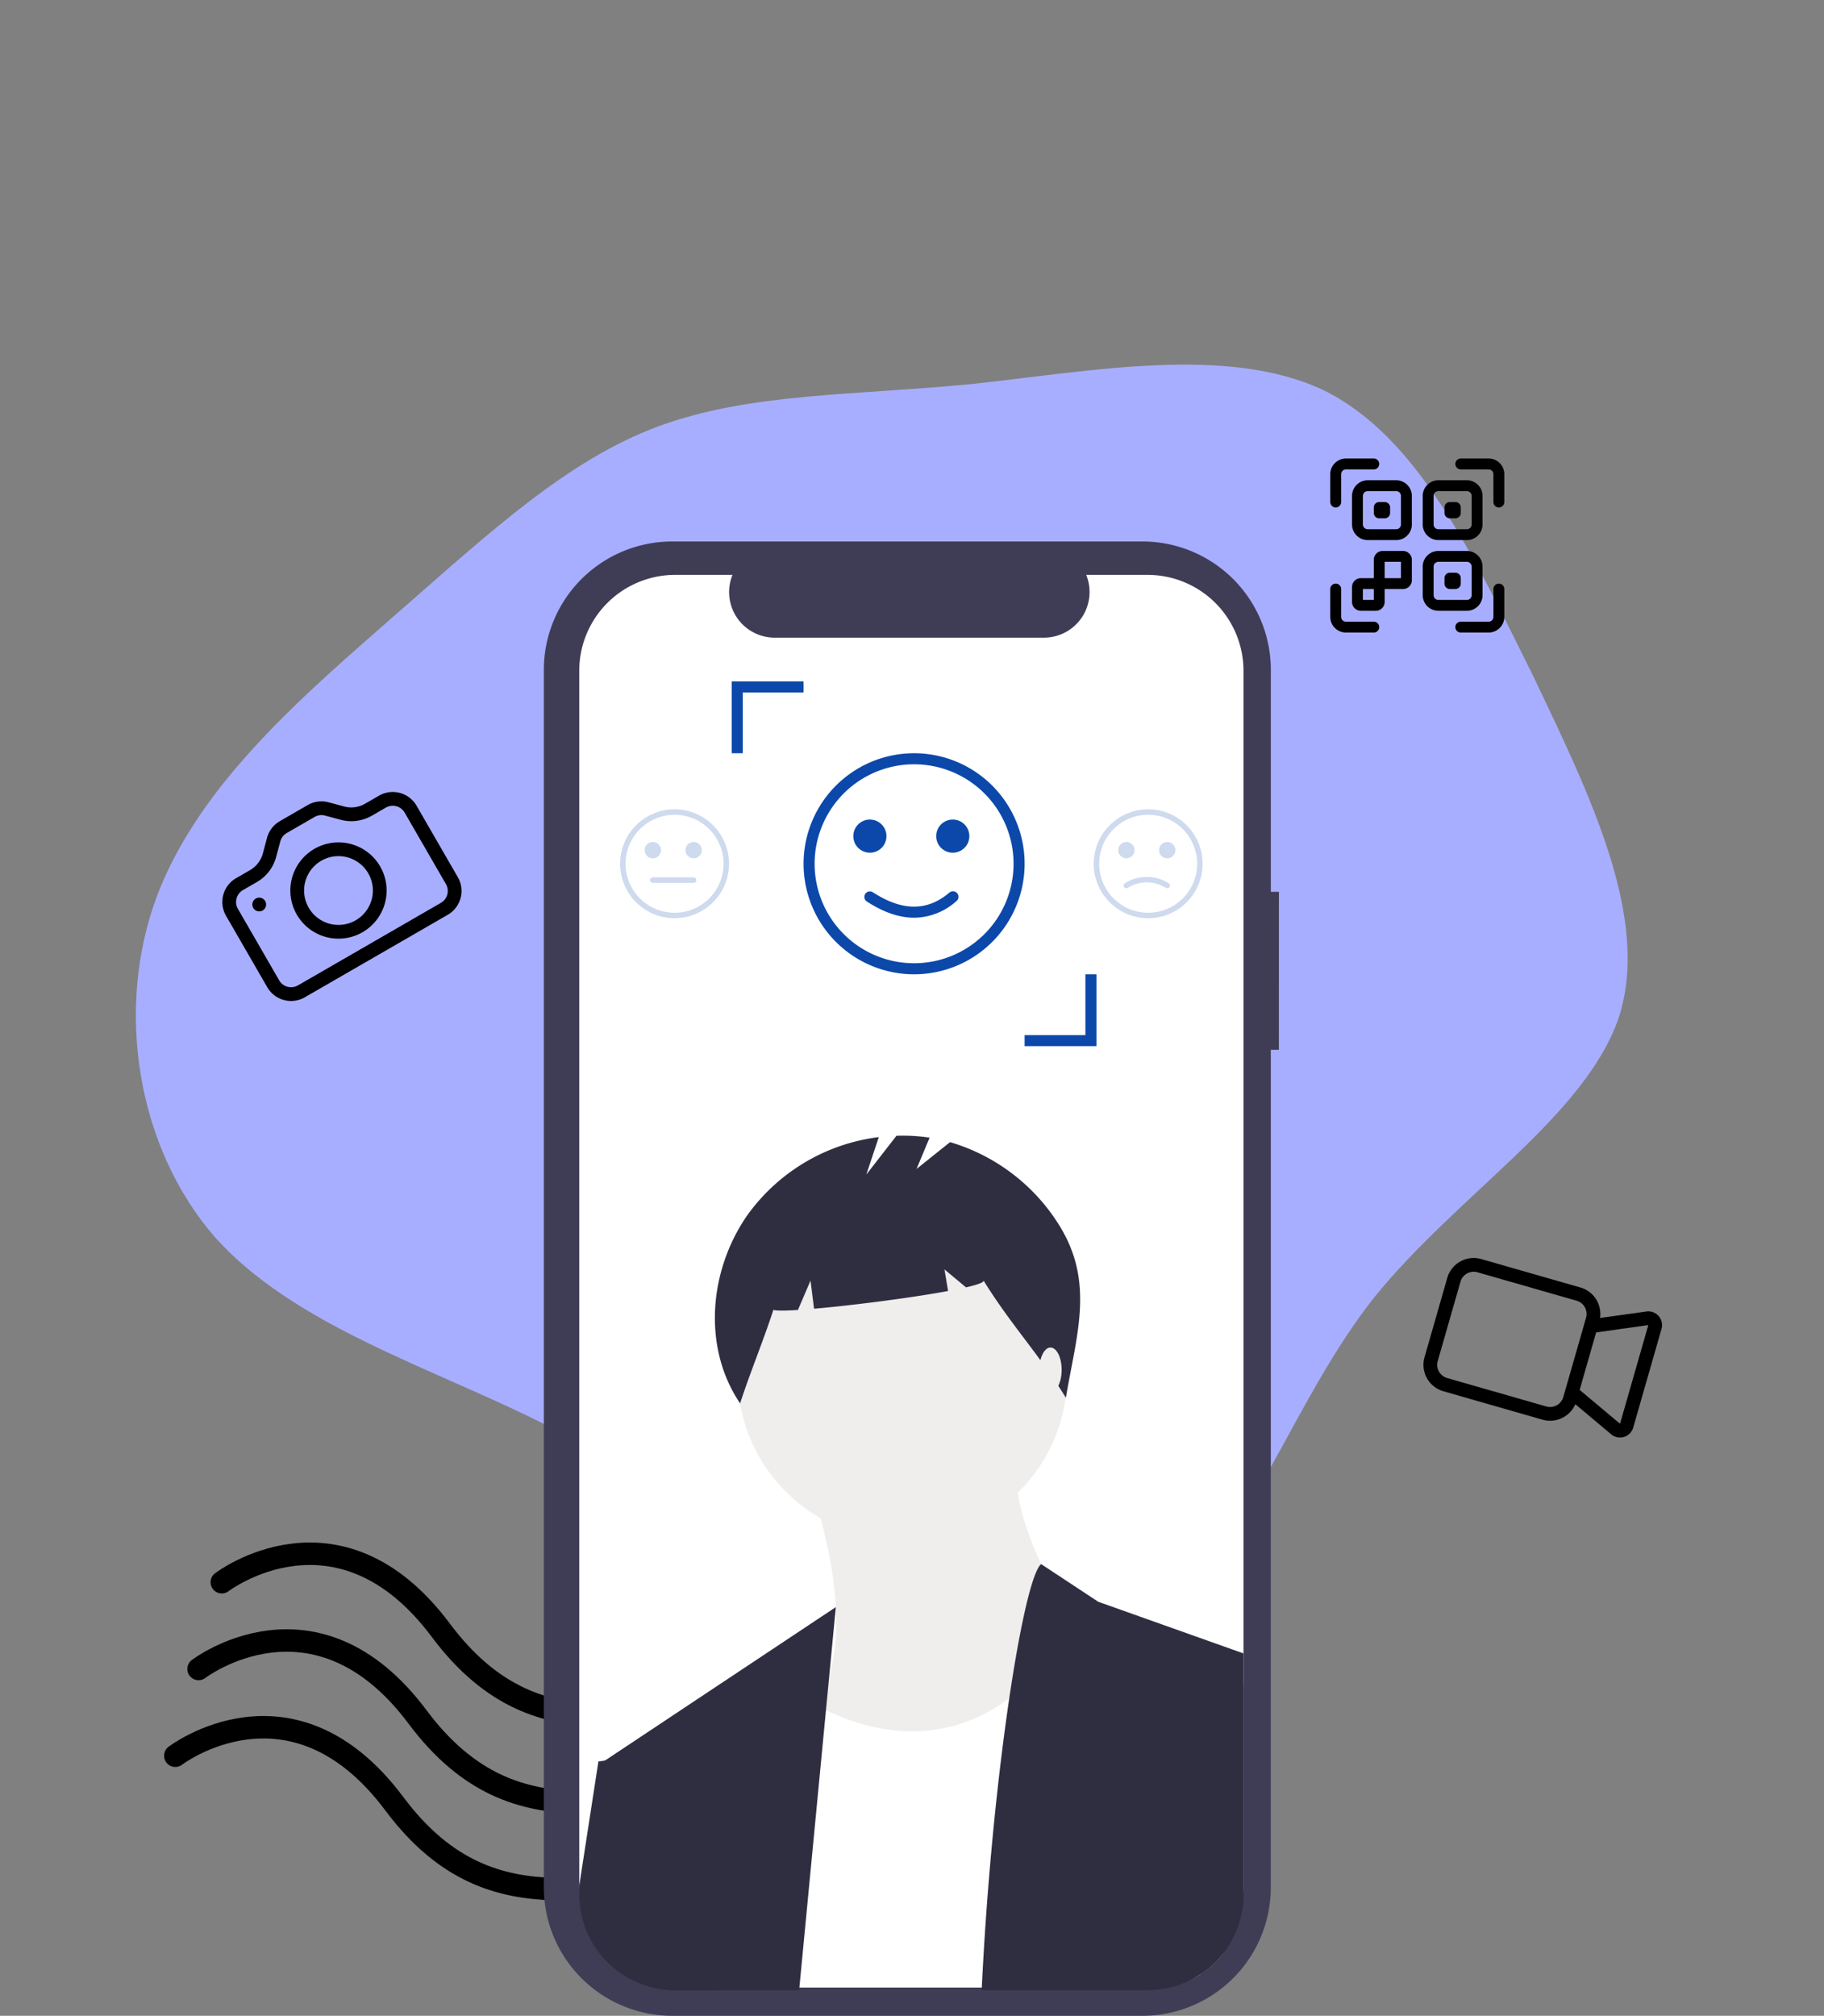 <svg xmlns="http://www.w3.org/2000/svg" width="406.231" height="448.923" viewBox="0 0 406.231 448.923"><rect x="0" y="0" width="406.231" height="448.923" fill="#808080" stroke="none"/><g transform="translate(-10.884 -258.133)"><g transform="translate(41.487 61)"><path d="M4025,1671.8s19.925-25.9,49.881-2.3,50.643.6,74.969,0" transform="matrix(0.966, 0.259, -0.259, 0.966, -3436.359, -2107.933)" fill="none" stroke="#000" stroke-linecap="round" stroke-width="5"/><path d="M4025,1671.8s19.925-25.9,49.881-2.3,50.643.6,74.969,0" transform="matrix(0.966, 0.259, -0.259, 0.966, -3441.536, -2088.614)" fill="none" stroke="#000" stroke-linecap="round" stroke-width="5"/><path d="M4025,1671.8s19.925-25.9,49.881-2.3,50.643.6,74.969,0" transform="matrix(0.966, 0.259, -0.259, 0.966, -3446.712, -2069.296)" fill="none" stroke="#000" stroke-linecap="round" stroke-width="5"/></g><path d="M167.841-6.746c17.972,11.981,31.077,31.077,48.674,50.921,17.972,19.844,40.437,40.811,44.93,64.025,4.119,23.214-10.109,48.674-23.963,75.258-14.228,26.209-28.456,53.167-50.546,60.281-22.465,6.74-52.793-5.991-82.372-7.488-29.953-1.123-58.783,9.735-80.5,2.247s-35.944-32.574-41.935-57.66c-6.365-25.46-4.493-50.172-8.986-77.879-4.493-27.332-14.977-57.66-9.36-83.5C-30.226-6.372-8.135-28.462,17.7-35.576c26.209-7.114,56.163.374,82.746,6.365C126.655-23.221,149.869-18.728,167.841-6.746Z" transform="matrix(0.588, -0.809, 0.809, 0.588, 64.247, 492.846)" fill="#a8aeff"/><g transform="translate(116.841 358.4)"><path d="M496.821,184.291h-1.8V134.87a28.6,28.6,0,0,0-28.6-28.6H361.707a28.6,28.6,0,0,0-28.6,28.6V406a28.6,28.6,0,0,0,28.6,28.6H466.413a28.6,28.6,0,0,0,28.6-28.6V219.47h1.8Z" transform="translate(-317.944 -85.948)" fill="#3f3d56"/><path d="M494.8,140.607V411.336a21.446,21.446,0,0,1-7.844,16.549,19.854,19.854,0,0,1-1.691,1.243,21.264,21.264,0,0,1-11.827,3.57H368.228a21.117,21.117,0,0,1-5.062-.606,21.361,21.361,0,0,1-16.3-20.756V140.607a21.364,21.364,0,0,1,21.36-21.362h12.768a10.146,10.146,0,0,0,9.4,13.979h59.982a10.159,10.159,0,0,0,9.4-13.979h13.663A21.364,21.364,0,0,1,494.8,140.6Z" transform="translate(-323.816 -91.485)" fill="#fff"/><path d="M437.36,470.784s10.328,28.688,2.3,44.753,12.623,34.425,12.623,34.425,53.933-27.54,47.048-41.31-18.36-32.13-16.065-43.605Z" transform="translate(-362.422 -239.009)" fill="#f0eded"/><circle cx="36.72" cy="36.72" r="36.72" transform="translate(58.299 169.235)" fill="#f0eded"/><path d="M515.261,600.59a21.361,21.361,0,0,1-3.273,3.346,19.84,19.84,0,0,1-1.691,1.243c-3.389,2.255-7.45,2.964-11.827,2.964H405.541l1.606-44.6,10.329-22.95a47.938,47.938,0,0,0,7.414,4.783c.618.333,1.273.667,1.958.994,9.675,4.674,25.49,8.784,40.821-2.661a58.471,58.471,0,0,0,14.13-15.9l28.624,16.228,1.5,17.58Z" transform="translate(-348.847 -265.783)" fill="#fff"/><path d="M408.039,520.151,406.6,535.166l-.758,7.935-1.134,11.815-4.844,50.568H372.255a21.123,21.123,0,0,1-5.062-.606l-10.887-50.344.315-.206Z" transform="translate(-327.843 -262.518)" fill="#2f2e41"/><path d="M561.483,523.346V577a21.447,21.447,0,0,1-7.844,16.549,19.84,19.84,0,0,1-1.691,1.243,21.264,21.264,0,0,1-11.827,3.57H503.174c.806-16.955,2.231-33.5,3.9-47.919.715-6.141,1.473-11.893,2.249-17.125,2.5-16.864,5.177-28.315,7.1-29.861l12.706,8.384Z" transform="translate(-390.499 -255.396)" fill="#2f2e41"/><path d="M378.672,620.575l-1.322,9.638h-9.123a21.12,21.12,0,0,1-5.062-.606,21.361,21.361,0,0,1-16.3-20.756v-1.94l4.268-27.648,1.461-.206,6.571-.94Z" transform="translate(-323.816 -287.247)" fill="#2f2e41"/><path d="M593.6,550.345V597a21.447,21.447,0,0,1-7.844,16.549,19.822,19.822,0,0,1-1.691,1.243l-5.613-24.429,7.244-19.137Z" transform="translate(-422.612 -275.399)" fill="#2f2e41"/><path d="M476.328,357.147a42.9,42.9,0,0,0-24.4-18.655l-7.461,5.969,2.9-6.962a39.492,39.492,0,0,0-7.374-.426l-6.713,8.631,2.778-8.335a42.488,42.488,0,0,0-29.31,17.435c-8.544,12.319-9.985,29.451-1.582,41.867,2.307-7.089,5.106-13.741,7.413-20.829.532.228,2.549.213,5.466.027l2.807-6.548.784,6.271c8.7-.758,21.6-2.422,29.847-3.946l-.8-4.811,4.8,4c2.527-.582,4.027-1.109,3.9-1.512,6.133,9.887,12.21,16.2,18.343,26.09C480.051,381.462,484.161,369.869,476.328,357.147Z" transform="translate(-346.292 -184.403)" fill="#2f2e41"/><ellipse cx="2.486" cy="4.972" rx="2.486" ry="4.972" transform="translate(125.517 199.83)" fill="#f0eded"/><path d="M374.87,234.549a12.124,12.124,0,1,1,12.124-12.124A12.124,12.124,0,0,1,374.87,234.549Zm0-23.035a10.911,10.911,0,1,0,10.911,10.911,10.911,10.911,0,0,0-10.911-10.911Z" transform="translate(-330.59 -130.331)" fill="#0c48aa" opacity="0.2"/><circle cx="1.819" cy="1.819" r="1.819" transform="translate(37.611 87.245)" fill="#0c48aa" opacity="0.2"/><circle cx="1.819" cy="1.819" r="1.819" transform="translate(46.704 87.245)" fill="#0c48aa" opacity="0.2"/><path d="M384.074,237.945h-9.093a.606.606,0,1,1,0-1.212h9.093a.606.606,0,1,1,0,1.212Z" transform="translate(-335.552 -141.607)" fill="#0c48aa" opacity="0.2"/><path d="M558.824,234.549a12.124,12.124,0,1,1,12.124-12.124A12.124,12.124,0,0,1,558.824,234.549Zm0-23.035a10.911,10.911,0,1,0,10.911,10.911,10.911,10.911,0,0,0-10.911-10.911Z" transform="translate(-409.068 -130.331)" fill="#0c48aa" opacity="0.2"/><circle cx="1.819" cy="1.819" r="1.819" transform="translate(143.088 87.245)" fill="#0c48aa" opacity="0.2"/><circle cx="1.819" cy="1.819" r="1.819" transform="translate(152.181 87.245)" fill="#0c48aa" opacity="0.2"/><path d="M568.028,239.086a.6.6,0,0,1-.3-.081,7.925,7.925,0,0,0-8.488,0,.606.606,0,0,1-.605-1.051,9.162,9.162,0,0,1,9.7,0,.606.606,0,0,1-.3,1.132Z" transform="translate(-414.029 -141.536)" fill="#0c48aa" opacity="0.2"/><path d="M458.61,237.747a24.615,24.615,0,1,1,24.615-24.615A24.615,24.615,0,0,1,458.61,237.747Zm0-46.768a22.153,22.153,0,1,0,22.153,22.153,22.153,22.153,0,0,0-22.153-22.153Z" transform="translate(-360.986 -121.037)" fill="#0c48aa"/><circle cx="3.692" cy="3.692" r="3.692" transform="translate(84.086 82.249)" fill="#0c48aa"/><circle cx="3.692" cy="3.692" r="3.692" transform="translate(102.547 82.249)" fill="#0c48aa"/><path d="M468.7,248.042q-4.966,0-10.529-3.6a1.23,1.23,0,0,1,1.339-2.065c6.523,4.229,12.081,4.259,17,.094a1.231,1.231,0,1,1,1.591,1.877A14.281,14.281,0,0,1,468.7,248.042Z" transform="translate(-371.059 -143.93)" fill="#0c48aa"/><path d="M239.932,233.945h-16v-2.461H237.47V217.946h2.462Z" transform="translate(-101.693 -101.236)" fill="#0c48aa"/><path d="M112.632,120.183H110.17v-16h16v2.462H112.632Z" transform="translate(-53.161 -52.703)" fill="#0c48aa"/></g><g transform="translate(54.094 449.732) rotate(-30)"><path d="M45.943,32.629a3.063,3.063,0,0,1-3.063,3.063H6.126a3.063,3.063,0,0,1-3.063-3.063V14.251a3.063,3.063,0,0,1,3.063-3.063h3.59A9.189,9.189,0,0,0,16.209,8.5L18.751,5.96a3.063,3.063,0,0,1,2.159-.9H28.09a3.062,3.062,0,0,1,2.165.9L32.791,8.5a9.189,9.189,0,0,0,6.5,2.692h3.59a3.063,3.063,0,0,1,3.063,3.063ZM6.126,8.126A6.126,6.126,0,0,0,0,14.251V32.629a6.126,6.126,0,0,0,6.126,6.126H42.88a6.126,6.126,0,0,0,6.126-6.126V14.251A6.126,6.126,0,0,0,42.88,8.126H39.29a6.125,6.125,0,0,1-4.33-1.794L32.424,3.795A6.126,6.126,0,0,0,28.093,2H20.913a6.125,6.125,0,0,0-4.33,1.794L14.046,6.331A6.126,6.126,0,0,1,9.715,8.126Z" transform="translate(0)"/><path d="M20.377,23.377a7.657,7.657,0,1,1,7.657-7.657A7.657,7.657,0,0,1,20.377,23.377Zm0,3.063A10.72,10.72,0,1,0,9.657,15.72a10.72,10.72,0,0,0,10.72,10.72ZM5.063,9.594A1.531,1.531,0,1,1,3.531,8.063,1.531,1.531,0,0,1,5.063,9.594Z" transform="translate(4.126 6.189)"/></g><path d="M0,9.125A6.125,6.125,0,0,1,6.125,3H29.094a6.125,6.125,0,0,1,6.073,5.323L44.691,4.09A3.063,3.063,0,0,1,49,6.886V29.739a3.063,3.063,0,0,1-4.306,2.8L35.167,28.3a6.125,6.125,0,0,1-6.073,5.323H6.125A6.125,6.125,0,0,1,0,27.5ZM35.219,24.973l10.719,4.765V6.886L35.219,11.652V24.973ZM6.125,6.063A3.062,3.062,0,0,0,3.063,9.125V27.5a3.062,3.062,0,0,0,3.062,3.063H29.094A3.062,3.062,0,0,0,32.156,27.5V9.125a3.063,3.063,0,0,0-3.062-3.062Z" transform="translate(335.725 533.956) rotate(16)" fill-rule="evenodd"/><g transform="translate(307.157 360.246)"><path d="M369.211,10.9a1.211,1.211,0,0,0,1.211-1.211V3.482a1.061,1.061,0,0,1,1.06-1.06h6.207a1.211,1.211,0,1,0,0-2.422h-6.207A3.486,3.486,0,0,0,368,3.482V9.689A1.211,1.211,0,0,0,369.211,10.9Z" transform="translate(-368)"/><path d="M9.689,10.9A1.211,1.211,0,0,0,10.9,9.689V3.482A3.486,3.486,0,0,0,7.418,0H1.211a1.211,1.211,0,0,0,0,2.422H7.418a1.061,1.061,0,0,1,1.06,1.06V9.689A1.211,1.211,0,0,0,9.689,10.9Z" transform="translate(27.855)"/><path d="M1.211,378.9H7.418a3.486,3.486,0,0,0,3.482-3.482v-6.207a1.211,1.211,0,1,0-2.422,0v6.207a1.061,1.061,0,0,1-1.06,1.06H1.211a1.211,1.211,0,0,0,0,2.422Z" transform="translate(27.855 -340.145)"/><path d="M371.482,378.9h6.207a1.211,1.211,0,1,0,0-2.422h-6.207a1.061,1.061,0,0,1-1.06-1.06v-6.207a1.211,1.211,0,1,0-2.422,0v6.207A3.486,3.486,0,0,0,371.482,378.9Z" transform="translate(-368 -340.145)"/><path d="M67.482,77.322H73.84a3.486,3.486,0,0,0,3.482-3.482V67.482A3.486,3.486,0,0,0,73.84,64H67.482A3.486,3.486,0,0,0,64,67.482V73.84A3.486,3.486,0,0,0,67.482,77.322Zm6.358-10.9a1.061,1.061,0,0,1,1.06,1.06V73.84a1.061,1.061,0,0,1-1.06,1.06H67.482a1.061,1.061,0,0,1-1.06-1.06V67.482a1.061,1.061,0,0,1,1.06-1.06Z" transform="translate(-43.412 -59.156)"/><path d="M67.482,285.322H73.84a3.486,3.486,0,0,0,3.482-3.482v-6.358A3.486,3.486,0,0,0,73.84,272H67.482A3.486,3.486,0,0,0,64,275.482v6.358A3.486,3.486,0,0,0,67.482,285.322Zm6.358-10.9a1.061,1.061,0,0,1,1.06,1.06v6.358a1.061,1.061,0,0,1-1.06,1.06H67.482a1.061,1.061,0,0,1-1.06-1.06v-6.358a1.061,1.061,0,0,1,1.06-1.06Z" transform="translate(-43.412 -251.412)"/><path d="M275.482,77.322h6.358a3.486,3.486,0,0,0,3.482-3.482V67.482A3.486,3.486,0,0,0,281.84,64h-6.358A3.486,3.486,0,0,0,272,67.482V73.84A3.486,3.486,0,0,0,275.482,77.322Zm6.358-10.9a1.061,1.061,0,0,1,1.06,1.06V73.84a1.061,1.061,0,0,1-1.06,1.06h-6.358a1.061,1.061,0,0,1-1.06-1.06V67.482a1.061,1.061,0,0,1,1.06-1.06Z" transform="translate(-267.156 -59.156)"/><path d="M273.968,278.055h2.876v-4.087A1.97,1.97,0,0,1,278.812,272h4.542a1.97,1.97,0,0,1,1.968,1.968v4.542a1.97,1.97,0,0,1-1.968,1.968h-4.087v2.876a1.97,1.97,0,0,1-1.968,1.968h-3.33A1.97,1.97,0,0,1,272,283.354v-3.33A1.97,1.97,0,0,1,273.968,278.055Zm8.932-3.633h-3.633v3.633H282.9Zm-8.477,8.477h2.422v-2.422h-2.422Z" transform="translate(-267.156 -251.412)"/><path d="M129.211,131.633h1.211a1.211,1.211,0,0,0,1.211-1.211v-1.211A1.211,1.211,0,0,0,130.422,128h-1.211A1.211,1.211,0,0,0,128,129.211v1.211A1.211,1.211,0,0,0,129.211,131.633Z" transform="translate(-102.568 -118.311)"/><path d="M337.211,131.633h1.211a1.211,1.211,0,0,0,1.211-1.211v-1.211A1.211,1.211,0,0,0,338.422,128h-1.211A1.211,1.211,0,0,0,336,129.211v1.211A1.211,1.211,0,0,0,337.211,131.633Z" transform="translate(-326.311 -118.311)"/><path d="M129.211,339.633h1.211a1.211,1.211,0,0,0,1.211-1.211v-1.211A1.211,1.211,0,0,0,130.422,336h-1.211A1.211,1.211,0,0,0,128,337.211v1.211A1.211,1.211,0,0,0,129.211,339.633Z" transform="translate(-102.568 -310.568)"/></g></g></svg>